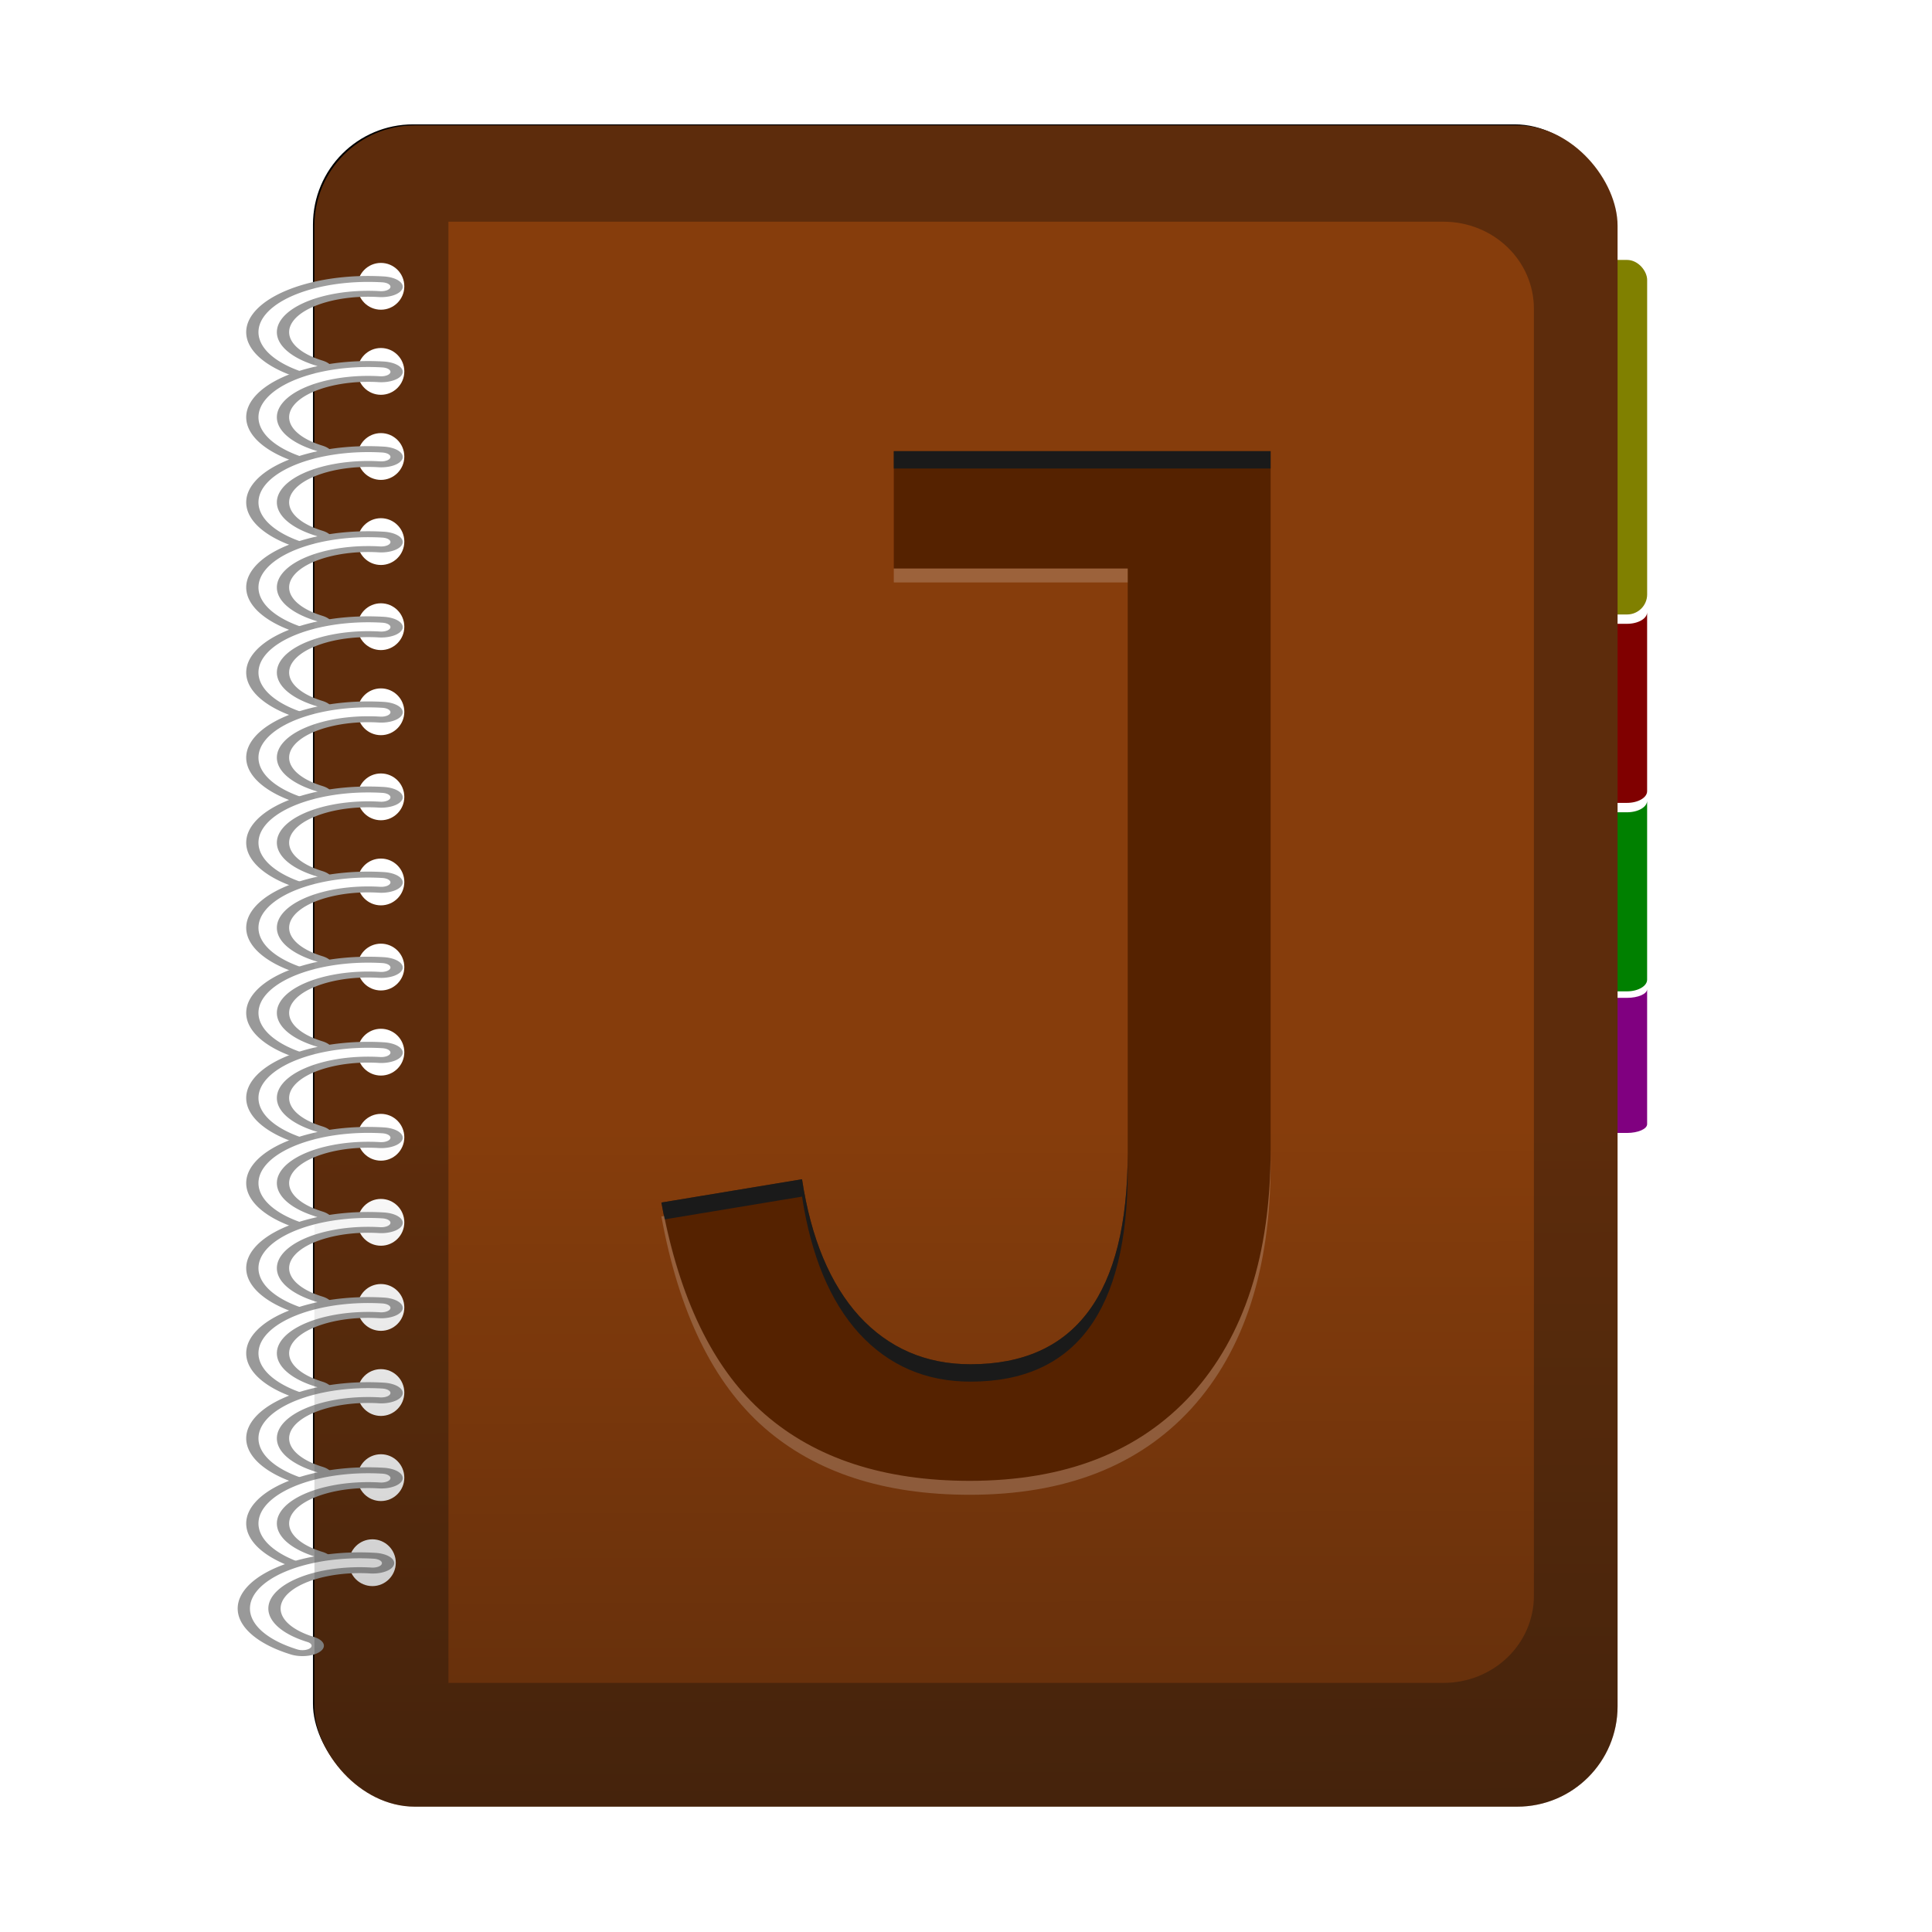 <?xml version="1.0" encoding="UTF-8" standalone="no"?>
<!-- Created with Inkscape (http://www.inkscape.org/) -->

<svg
   id="svg2"
   sodipodi:docname="drawing.svg"
   viewBox="0 0 187.14 187.14"
   version="1.1"
   inkscape:version="1.3 (0e150ed6c4, 2023-07-21)"
   xmlns:inkscape="http://www.inkscape.org/namespaces/inkscape"
   xmlns:sodipodi="http://sodipodi.sourceforge.net/DTD/sodipodi-0.dtd"
   xmlns="http://www.w3.org/2000/svg"
   xmlns:svg="http://www.w3.org/2000/svg"
   xmlns:rdf="http://www.w3.org/1999/02/22-rdf-syntax-ns#"
   xmlns:cc="http://creativecommons.org/ns#"
   xmlns:dc="http://purl.org/dc/elements/1.1/">
  <defs
     id="defs4">
    <filter
       id="filter3788"
       height="1.486"
       width="1.354"
       color-interpolation-filters="sRGB"
       y="-0.243"
       x="-0.177"
       inkscape:collect="always">
      <feGaussianBlur
         id="feGaussianBlur3790"
         stdDeviation="4.957"
         inkscape:collect="always" />
    </filter>
    <filter
       id="filter4057"
       inkscape:collect="always"
       color-interpolation-filters="sRGB"
       x="-0.096"
       y="-0.075"
       width="1.192"
       height="1.149">
      <feGaussianBlur
         id="feGaussianBlur4059"
         stdDeviation="12.237"
         inkscape:collect="always" />
    </filter>
    <linearGradient
       id="linearGradient4143"
       y2="476.36"
       gradientUnits="userSpaceOnUse"
       x2="515.66"
       y1="727.92"
       x1="516.44"
       inkscape:collect="always"
       gradientTransform="matrix(0.413,0,0,0.413,-109.612,-80.188)">
      <stop
         id="stop4013"
         style="stop-color:#000000;stop-opacity:.469"
         offset="0" />
      <stop
         id="stop4015"
         style="stop-color:#000000;stop-opacity:0"
         offset="1" />
    </linearGradient>
    <clipPath
       clipPathUnits="userSpaceOnUse"
       id="clipPath2">
      <path
         id="path3"
         style="font-size:149.205px;font-family:Cousine;-inkscape-font-specification:'Cousine, Normal';fill:#000080;stroke-width:0.777"
         d="m 90.316,50.712 v 11.365 h 22.658 v 56.607 c -1e-5,13.648 -5.076,20.473 -15.227,20.473 -4.323,0 -7.918,-1.554 -10.783,-4.662 -2.817,-3.108 -4.663,-7.529 -5.537,-13.26 l -13.623,2.258 c 1.7,9.325 5.026,16.15 9.98,20.473 4.954,4.323 11.583,6.484 19.889,6.484 9.228,0 16.392,-2.793 21.492,-8.379 5.1,-5.634 7.65,-13.527 7.65,-23.678 V 50.712 Z" />
    </clipPath>
    <filter
       inkscape:collect="always"
       style="color-interpolation-filters:sRGB"
       id="filter3"
       x="-0"
       y="-0"
       width="1"
       height="1">
      <feGaussianBlur
         inkscape:collect="always"
         stdDeviation="0.004"
         id="feGaussianBlur3" />
    </filter>
    <filter
       inkscape:collect="always"
       style="color-interpolation-filters:sRGB"
       id="filter1"
       x="-0.015"
       y="-0.01"
       width="1.031"
       height="1.02">
      <feGaussianBlur
         inkscape:collect="always"
         stdDeviation="0.484"
         id="feGaussianBlur1" />
    </filter>
  </defs>
  <sodipodi:namedview
     id="base"
     bordercolor="#666666"
     inkscape:pageshadow="2"
     inkscape:window-y="30"
     fit-margin-left="0"
     pagecolor="#ffffff"
     inkscape:window-height="1019"
     inkscape:window-maximized="1"
     inkscape:zoom="2.2381258"
     inkscape:window-x="0"
     showgrid="false"
     borderopacity="1.0"
     inkscape:current-layer="layer1"
     inkscape:cx="126.44508"
     inkscape:cy="100.97735"
     fit-margin-top="0"
     fit-margin-right="0"
     fit-margin-bottom="0"
     inkscape:window-width="1920"
     inkscape:pageopacity="0.0"
     inkscape:document-units="px"
     inkscape:showpageshadow="2"
     inkscape:pagecheckerboard="0"
     inkscape:deskcolor="#d1d1d1" />
  <g
     id="layer1"
     inkscape:label="Layer 1"
     inkscape:groupmode="layer"
     transform="translate(-3.74 -7.011)">
    <rect
       id="rect4055"
       style="fill:#000000;fill-rule:evenodd;filter:url(#filter4057)"
       ry="23.51"
       height="393.93"
       width="305.33"
       y="240.3"
       x="347.86"
       transform="matrix(0.413,0,0,0.413,-109.612,-80.188)" />
    <rect
       id="rect4019"
       style="fill:#808000;fill-rule:evenodd;stroke-width:0.413"
       ry="1.944"
       height="34.342"
       width="5.507"
       y="32.189"
       x="157.782" />
    <path
       id="rect4021"
       d="m 157.782,66.308 v 17.337 c 0,0.626 0.861,1.135 1.938,1.135 h 1.615 c 1.077,0 1.951,-0.508 1.951,-1.135 V 66.308 c 0,0.626 -0.874,1.127 -1.951,1.127 h -1.615 c -1.077,0 -1.938,-0.501 -1.938,-1.127 z"
       style="fill:#800000;fill-rule:evenodd;stroke-width:0.413"
       inkscape:connector-curvature="0" />
    <path
       id="path4026"
       style="fill:#008000;fill-rule:evenodd;stroke-width:0.413"
       inkscape:connector-curvature="0"
       d="m 157.782,84.564 v 17.337 c 0,0.626 0.861,1.135 1.938,1.135 h 1.615 c 1.077,0 1.951,-0.508 1.951,-1.135 V 84.564 c 0,0.626 -0.874,1.127 -1.951,1.127 h -1.615 c -1.077,0 -1.938,-0.501 -1.938,-1.127 z" />
    <path
       id="path4032"
       d="m 157.782,102.816 v 13.08 c 0,0.473 0.861,0.856 1.938,0.856 h 1.615 c 1.077,0 1.951,-0.384 1.951,-0.856 v -13.08 c 0,0.473 -0.874,0.85 -1.951,0.85 h -1.615 c -1.077,0 -1.938,-0.378 -1.938,-0.85 z"
       style="fill:#800080;fill-rule:evenodd;stroke-width:0.413"
       inkscape:connector-curvature="0" />
    <rect
       id="rect2985"
       style="fill:#552200;fill-rule:evenodd;stroke-width:0.413"
       ry="9.719"
       height="162.855"
       width="126.226"
       y="19.154"
       x="34.197" />
    <g
       id="g3917"
       transform="matrix(0.413,0,0,0.413,-109.612,-77.708)">
      <g
         id="g3792"
         transform="translate(2.743,-1.1726e-4)">
        <circle
           id="path3780"
           style="fill:#ffffff;fill-rule:evenodd"
           transform="matrix(1.167,0,0,1.167,-110.85,-97.982)"
           cx="404.375"
           cy="317.278"
           r="4.702" />
        <path
           id="path3766"
           sodipodi:rx="54.857033"
           sodipodi:ry="58.285599"
           style="fill:none;stroke:#999999;stroke-width:25.146;stroke-linecap:round"
           sodipodi:type="arc"
           d="m 234.725,306.717 a 54.857,58.286 0 0 1 -66.542,15.948 54.857,58.286 0 0 1 -29.715,-65.239"
           sodipodi:open="true"
           transform="matrix(0.033,0.193,-0.399,0.016,459.28,241.54)"
           sodipodi:cy="270.15967"
           sodipodi:cx="191.99962"
           sodipodi:end="3.3618276"
           sodipodi:start="0.67797216"
           sodipodi:arc-type="arc" />
        <path
           id="path3782"
           sodipodi:rx="54.857033"
           sodipodi:ry="58.285599"
           style="fill:none;stroke:#ffffff;stroke-width:10.777;stroke-linecap:round;filter:url(#filter3788)"
           sodipodi:type="arc"
           d="m 234.725,306.717 a 54.857,58.286 0 0 1 -66.542,15.948 54.857,58.286 0 0 1 -29.715,-65.239"
           sodipodi:open="true"
           transform="matrix(0.033,0.193,-0.399,0.016,459.28,241.54)"
           sodipodi:cy="270.15967"
           sodipodi:cx="191.99962"
           sodipodi:end="3.3618276"
           sodipodi:start="0.67797216"
           sodipodi:arc-type="arc" />
      </g>
      <g
         id="g3797"
         transform="translate(2.743,19.957)">
        <circle
           id="path3799"
           style="fill:#ffffff;fill-rule:evenodd"
           transform="matrix(1.167,0,0,1.167,-110.85,-97.982)"
           cx="404.375"
           cy="317.278"
           r="4.702" />
        <path
           id="path3801"
           sodipodi:rx="54.857033"
           sodipodi:ry="58.285599"
           style="fill:none;stroke:#999999;stroke-width:25.146;stroke-linecap:round"
           sodipodi:type="arc"
           d="m 234.725,306.717 a 54.857,58.286 0 0 1 -66.542,15.948 54.857,58.286 0 0 1 -29.715,-65.239"
           sodipodi:open="true"
           transform="matrix(0.033,0.193,-0.399,0.016,459.28,241.54)"
           sodipodi:cy="270.15967"
           sodipodi:cx="191.99962"
           sodipodi:end="3.3618276"
           sodipodi:start="0.67797216"
           sodipodi:arc-type="arc" />
        <path
           id="path3803"
           sodipodi:rx="54.857033"
           sodipodi:ry="58.285599"
           style="fill:none;stroke:#ffffff;stroke-width:10.777;stroke-linecap:round;filter:url(#filter3788)"
           sodipodi:type="arc"
           d="m 234.725,306.717 a 54.857,58.286 0 0 1 -66.542,15.948 54.857,58.286 0 0 1 -29.715,-65.239"
           sodipodi:open="true"
           transform="matrix(0.033,0.193,-0.399,0.016,459.28,241.54)"
           sodipodi:cy="270.15967"
           sodipodi:cx="191.99962"
           sodipodi:end="3.3618276"
           sodipodi:start="0.67797216"
           sodipodi:arc-type="arc" />
      </g>
      <g
         id="g3805"
         transform="translate(2.743,39.915)">
        <circle
           id="path3807"
           style="fill:#ffffff;fill-rule:evenodd"
           transform="matrix(1.167,0,0,1.167,-110.85,-97.982)"
           cx="404.375"
           cy="317.278"
           r="4.702" />
        <path
           id="path3809"
           sodipodi:rx="54.857033"
           sodipodi:ry="58.285599"
           style="fill:none;stroke:#999999;stroke-width:25.146;stroke-linecap:round"
           sodipodi:type="arc"
           d="m 234.725,306.717 a 54.857,58.286 0 0 1 -66.542,15.948 54.857,58.286 0 0 1 -29.715,-65.239"
           sodipodi:open="true"
           transform="matrix(0.033,0.193,-0.399,0.016,459.28,241.54)"
           sodipodi:cy="270.15967"
           sodipodi:cx="191.99962"
           sodipodi:end="3.3618276"
           sodipodi:start="0.67797216"
           sodipodi:arc-type="arc" />
        <path
           id="path3811"
           sodipodi:rx="54.857033"
           sodipodi:ry="58.285599"
           style="fill:none;stroke:#ffffff;stroke-width:10.777;stroke-linecap:round;filter:url(#filter3788)"
           sodipodi:type="arc"
           d="m 234.725,306.717 a 54.857,58.286 0 0 1 -66.542,15.948 54.857,58.286 0 0 1 -29.715,-65.239"
           sodipodi:open="true"
           transform="matrix(0.033,0.193,-0.399,0.016,459.28,241.54)"
           sodipodi:cy="270.15967"
           sodipodi:cx="191.99962"
           sodipodi:end="3.3618276"
           sodipodi:start="0.67797216"
           sodipodi:arc-type="arc" />
      </g>
      <g
         id="g3821"
         transform="translate(2.743,59.872)">
        <circle
           id="path3823"
           style="fill:#ffffff;fill-rule:evenodd"
           transform="matrix(1.167,0,0,1.167,-110.85,-97.982)"
           cx="404.375"
           cy="317.278"
           r="4.702" />
        <path
           id="path3825"
           sodipodi:rx="54.857033"
           sodipodi:ry="58.285599"
           style="fill:none;stroke:#999999;stroke-width:25.146;stroke-linecap:round"
           sodipodi:type="arc"
           d="m 234.725,306.717 a 54.857,58.286 0 0 1 -66.542,15.948 54.857,58.286 0 0 1 -29.715,-65.239"
           sodipodi:open="true"
           transform="matrix(0.033,0.193,-0.399,0.016,459.28,241.54)"
           sodipodi:cy="270.15967"
           sodipodi:cx="191.99962"
           sodipodi:end="3.3618276"
           sodipodi:start="0.67797216"
           sodipodi:arc-type="arc" />
        <path
           id="path3827"
           sodipodi:rx="54.857033"
           sodipodi:ry="58.285599"
           style="fill:none;stroke:#ffffff;stroke-width:10.777;stroke-linecap:round;filter:url(#filter3788)"
           sodipodi:type="arc"
           d="m 234.725,306.717 a 54.857,58.286 0 0 1 -66.542,15.948 54.857,58.286 0 0 1 -29.715,-65.239"
           sodipodi:open="true"
           transform="matrix(0.033,0.193,-0.399,0.016,459.28,241.54)"
           sodipodi:cy="270.15967"
           sodipodi:cx="191.99962"
           sodipodi:end="3.3618276"
           sodipodi:start="0.67797216"
           sodipodi:arc-type="arc" />
      </g>
      <g
         id="g3829"
         transform="translate(2.743,79.83)">
        <circle
           id="path3831"
           style="fill:#ffffff;fill-rule:evenodd"
           transform="matrix(1.167,0,0,1.167,-110.85,-97.982)"
           cx="404.375"
           cy="317.278"
           r="4.702" />
        <path
           id="path3833"
           sodipodi:rx="54.857033"
           sodipodi:ry="58.285599"
           style="fill:none;stroke:#999999;stroke-width:25.146;stroke-linecap:round"
           sodipodi:type="arc"
           d="m 234.725,306.717 a 54.857,58.286 0 0 1 -66.542,15.948 54.857,58.286 0 0 1 -29.715,-65.239"
           sodipodi:open="true"
           transform="matrix(0.033,0.193,-0.399,0.016,459.28,241.54)"
           sodipodi:cy="270.15967"
           sodipodi:cx="191.99962"
           sodipodi:end="3.3618276"
           sodipodi:start="0.67797216"
           sodipodi:arc-type="arc" />
        <path
           id="path3835"
           sodipodi:rx="54.857033"
           sodipodi:ry="58.285599"
           style="fill:none;stroke:#ffffff;stroke-width:10.777;stroke-linecap:round;filter:url(#filter3788)"
           sodipodi:type="arc"
           d="m 234.725,306.717 a 54.857,58.286 0 0 1 -66.542,15.948 54.857,58.286 0 0 1 -29.715,-65.239"
           sodipodi:open="true"
           transform="matrix(0.033,0.193,-0.399,0.016,459.28,241.54)"
           sodipodi:cy="270.15967"
           sodipodi:cx="191.99962"
           sodipodi:end="3.3618276"
           sodipodi:start="0.67797216"
           sodipodi:arc-type="arc" />
      </g>
      <g
         id="g3837"
         transform="translate(2.743,99.787)">
        <circle
           id="path3839"
           style="fill:#ffffff;fill-rule:evenodd"
           transform="matrix(1.167,0,0,1.167,-110.85,-97.982)"
           cx="404.375"
           cy="317.278"
           r="4.702" />
        <path
           id="path3841"
           sodipodi:rx="54.857033"
           sodipodi:ry="58.285599"
           style="fill:none;stroke:#999999;stroke-width:25.146;stroke-linecap:round"
           sodipodi:type="arc"
           d="m 234.725,306.717 a 54.857,58.286 0 0 1 -66.542,15.948 54.857,58.286 0 0 1 -29.715,-65.239"
           sodipodi:open="true"
           transform="matrix(0.033,0.193,-0.399,0.016,459.28,241.54)"
           sodipodi:cy="270.15967"
           sodipodi:cx="191.99962"
           sodipodi:end="3.3618276"
           sodipodi:start="0.67797216"
           sodipodi:arc-type="arc" />
        <path
           id="path3843"
           sodipodi:rx="54.857033"
           sodipodi:ry="58.285599"
           style="fill:none;stroke:#ffffff;stroke-width:10.777;stroke-linecap:round;filter:url(#filter3788)"
           sodipodi:type="arc"
           d="m 234.725,306.717 a 54.857,58.286 0 0 1 -66.542,15.948 54.857,58.286 0 0 1 -29.715,-65.239"
           sodipodi:open="true"
           transform="matrix(0.033,0.193,-0.399,0.016,459.28,241.54)"
           sodipodi:cy="270.15967"
           sodipodi:cx="191.99962"
           sodipodi:end="3.3618276"
           sodipodi:start="0.67797216"
           sodipodi:arc-type="arc" />
      </g>
      <g
         id="g3845"
         transform="translate(2.743,119.74)">
        <circle
           id="path3847"
           style="fill:#ffffff;fill-rule:evenodd"
           transform="matrix(1.167,0,0,1.167,-110.85,-97.982)"
           cx="404.375"
           cy="317.278"
           r="4.702" />
        <path
           id="path3849"
           sodipodi:rx="54.857033"
           sodipodi:ry="58.285599"
           style="fill:none;stroke:#999999;stroke-width:25.146;stroke-linecap:round"
           sodipodi:type="arc"
           d="m 234.725,306.717 a 54.857,58.286 0 0 1 -66.542,15.948 54.857,58.286 0 0 1 -29.715,-65.239"
           sodipodi:open="true"
           transform="matrix(0.033,0.193,-0.399,0.016,459.28,241.54)"
           sodipodi:cy="270.15967"
           sodipodi:cx="191.99962"
           sodipodi:end="3.3618276"
           sodipodi:start="0.67797216"
           sodipodi:arc-type="arc" />
        <path
           id="path3851"
           sodipodi:rx="54.857033"
           sodipodi:ry="58.285599"
           style="fill:none;stroke:#ffffff;stroke-width:10.777;stroke-linecap:round;filter:url(#filter3788)"
           sodipodi:type="arc"
           d="m 234.725,306.717 a 54.857,58.286 0 0 1 -66.542,15.948 54.857,58.286 0 0 1 -29.715,-65.239"
           sodipodi:open="true"
           transform="matrix(0.033,0.193,-0.399,0.016,459.28,241.54)"
           sodipodi:cy="270.15967"
           sodipodi:cx="191.99962"
           sodipodi:end="3.3618276"
           sodipodi:start="0.67797216"
           sodipodi:arc-type="arc" />
      </g>
      <g
         id="g3853"
         transform="translate(2.743,139.7)">
        <circle
           id="path3855"
           style="fill:#ffffff;fill-rule:evenodd"
           transform="matrix(1.167,0,0,1.167,-110.85,-97.982)"
           cx="404.375"
           cy="317.278"
           r="4.702" />
        <path
           id="path3857"
           sodipodi:rx="54.857033"
           sodipodi:ry="58.285599"
           style="fill:none;stroke:#999999;stroke-width:25.146;stroke-linecap:round"
           sodipodi:type="arc"
           d="m 234.725,306.717 a 54.857,58.286 0 0 1 -66.542,15.948 54.857,58.286 0 0 1 -29.715,-65.239"
           sodipodi:open="true"
           transform="matrix(0.033,0.193,-0.399,0.016,459.28,241.54)"
           sodipodi:cy="270.15967"
           sodipodi:cx="191.99962"
           sodipodi:end="3.3618276"
           sodipodi:start="0.67797216"
           sodipodi:arc-type="arc" />
        <path
           id="path3859"
           sodipodi:rx="54.857033"
           sodipodi:ry="58.285599"
           style="fill:none;stroke:#ffffff;stroke-width:10.777;stroke-linecap:round;filter:url(#filter3788)"
           sodipodi:type="arc"
           d="m 234.725,306.717 a 54.857,58.286 0 0 1 -66.542,15.948 54.857,58.286 0 0 1 -29.715,-65.239"
           sodipodi:open="true"
           transform="matrix(0.033,0.193,-0.399,0.016,459.28,241.54)"
           sodipodi:cy="270.15967"
           sodipodi:cx="191.99962"
           sodipodi:end="3.3618276"
           sodipodi:start="0.67797216"
           sodipodi:arc-type="arc" />
      </g>
      <g
         id="g3861"
         transform="translate(2.743,159.66)">
        <circle
           id="path3863"
           style="fill:#ffffff;fill-rule:evenodd"
           transform="matrix(1.167,0,0,1.167,-110.85,-97.982)"
           cx="404.375"
           cy="317.278"
           r="4.702" />
        <path
           id="path3865"
           sodipodi:rx="54.857033"
           sodipodi:ry="58.285599"
           style="fill:none;stroke:#999999;stroke-width:25.146;stroke-linecap:round"
           sodipodi:type="arc"
           d="m 234.725,306.717 a 54.857,58.286 0 0 1 -66.542,15.948 54.857,58.286 0 0 1 -29.715,-65.239"
           sodipodi:open="true"
           transform="matrix(0.033,0.193,-0.399,0.016,459.28,241.54)"
           sodipodi:cy="270.15967"
           sodipodi:cx="191.99962"
           sodipodi:end="3.3618276"
           sodipodi:start="0.67797216"
           sodipodi:arc-type="arc" />
        <path
           id="path3867"
           sodipodi:rx="54.857033"
           sodipodi:ry="58.285599"
           style="fill:none;stroke:#ffffff;stroke-width:10.777;stroke-linecap:round;filter:url(#filter3788)"
           sodipodi:type="arc"
           d="m 234.725,306.717 a 54.857,58.286 0 0 1 -66.542,15.948 54.857,58.286 0 0 1 -29.715,-65.239"
           sodipodi:open="true"
           transform="matrix(0.033,0.193,-0.399,0.016,459.28,241.54)"
           sodipodi:cy="270.15967"
           sodipodi:cx="191.99962"
           sodipodi:end="3.3618276"
           sodipodi:start="0.67797216"
           sodipodi:arc-type="arc" />
      </g>
      <g
         id="g3869"
         transform="translate(2.743,179.62)">
        <circle
           id="path3871"
           style="fill:#ffffff;fill-rule:evenodd"
           transform="matrix(1.167,0,0,1.167,-110.85,-97.982)"
           cx="404.375"
           cy="317.278"
           r="4.702" />
        <path
           id="path3873"
           sodipodi:rx="54.857033"
           sodipodi:ry="58.285599"
           style="fill:none;stroke:#999999;stroke-width:25.146;stroke-linecap:round"
           sodipodi:type="arc"
           d="m 234.725,306.717 a 54.857,58.286 0 0 1 -66.542,15.948 54.857,58.286 0 0 1 -29.715,-65.239"
           sodipodi:open="true"
           transform="matrix(0.033,0.193,-0.399,0.016,459.28,241.54)"
           sodipodi:cy="270.15967"
           sodipodi:cx="191.99962"
           sodipodi:end="3.3618276"
           sodipodi:start="0.67797216"
           sodipodi:arc-type="arc" />
        <path
           id="path3875"
           sodipodi:rx="54.857033"
           sodipodi:ry="58.285599"
           style="fill:none;stroke:#ffffff;stroke-width:10.777;stroke-linecap:round;filter:url(#filter3788)"
           sodipodi:type="arc"
           d="m 234.725,306.717 a 54.857,58.286 0 0 1 -66.542,15.948 54.857,58.286 0 0 1 -29.715,-65.239"
           sodipodi:open="true"
           transform="matrix(0.033,0.193,-0.399,0.016,459.28,241.54)"
           sodipodi:cy="270.15967"
           sodipodi:cx="191.99962"
           sodipodi:end="3.3618276"
           sodipodi:start="0.67797216"
           sodipodi:arc-type="arc" />
      </g>
      <g
         id="g3877"
         transform="translate(2.743,199.58)">
        <circle
           id="path3879"
           style="fill:#ffffff;fill-rule:evenodd"
           transform="matrix(1.167,0,0,1.167,-110.85,-97.982)"
           cx="404.375"
           cy="317.278"
           r="4.702" />
        <path
           id="path3881"
           sodipodi:rx="54.857033"
           sodipodi:ry="58.285599"
           style="fill:none;stroke:#999999;stroke-width:25.146;stroke-linecap:round"
           sodipodi:type="arc"
           d="m 234.725,306.717 a 54.857,58.286 0 0 1 -66.542,15.948 54.857,58.286 0 0 1 -29.715,-65.239"
           sodipodi:open="true"
           transform="matrix(0.033,0.193,-0.399,0.016,459.28,241.54)"
           sodipodi:cy="270.15967"
           sodipodi:cx="191.99962"
           sodipodi:end="3.3618276"
           sodipodi:start="0.67797216"
           sodipodi:arc-type="arc" />
        <path
           id="path3883"
           sodipodi:rx="54.857033"
           sodipodi:ry="58.285599"
           style="fill:none;stroke:#ffffff;stroke-width:10.777;stroke-linecap:round;filter:url(#filter3788)"
           sodipodi:type="arc"
           d="m 234.725,306.717 a 54.857,58.286 0 0 1 -66.542,15.948 54.857,58.286 0 0 1 -29.715,-65.239"
           sodipodi:open="true"
           transform="matrix(0.033,0.193,-0.399,0.016,459.28,241.54)"
           sodipodi:cy="270.15967"
           sodipodi:cx="191.99962"
           sodipodi:end="3.3618276"
           sodipodi:start="0.67797216"
           sodipodi:arc-type="arc" />
      </g>
      <g
         id="g3885"
         transform="translate(2.743,219.53)">
        <circle
           id="path3887"
           style="fill:#ffffff;fill-rule:evenodd"
           transform="matrix(1.167,0,0,1.167,-110.85,-97.982)"
           cx="404.375"
           cy="317.278"
           r="4.702" />
        <path
           id="path3889"
           sodipodi:rx="54.857033"
           sodipodi:ry="58.285599"
           style="fill:none;stroke:#999999;stroke-width:25.146;stroke-linecap:round"
           sodipodi:type="arc"
           d="m 234.725,306.717 a 54.857,58.286 0 0 1 -66.542,15.948 54.857,58.286 0 0 1 -29.715,-65.239"
           sodipodi:open="true"
           transform="matrix(0.033,0.193,-0.399,0.016,459.28,241.54)"
           sodipodi:cy="270.15967"
           sodipodi:cx="191.99962"
           sodipodi:end="3.3618276"
           sodipodi:start="0.67797216"
           sodipodi:arc-type="arc" />
        <path
           id="path3891"
           sodipodi:rx="54.857033"
           sodipodi:ry="58.285599"
           style="fill:none;stroke:#ffffff;stroke-width:10.777;stroke-linecap:round;filter:url(#filter3788)"
           sodipodi:type="arc"
           d="m 234.725,306.717 a 54.857,58.286 0 0 1 -66.542,15.948 54.857,58.286 0 0 1 -29.715,-65.239"
           sodipodi:open="true"
           transform="matrix(0.033,0.193,-0.399,0.016,459.28,241.54)"
           sodipodi:cy="270.15967"
           sodipodi:cx="191.99962"
           sodipodi:end="3.3618276"
           sodipodi:start="0.67797216"
           sodipodi:arc-type="arc" />
      </g>
      <g
         id="g3893"
         transform="translate(2.743,239.49)">
        <circle
           id="path3895"
           style="fill:#ffffff;fill-rule:evenodd"
           transform="matrix(1.167,0,0,1.167,-110.85,-97.982)"
           cx="404.375"
           cy="317.278"
           r="4.702" />
        <path
           id="path3897"
           sodipodi:rx="54.857033"
           sodipodi:ry="58.285599"
           style="fill:none;stroke:#999999;stroke-width:25.146;stroke-linecap:round"
           sodipodi:type="arc"
           d="m 234.725,306.717 a 54.857,58.286 0 0 1 -66.542,15.948 54.857,58.286 0 0 1 -29.715,-65.239"
           sodipodi:open="true"
           transform="matrix(0.033,0.193,-0.399,0.016,459.28,241.54)"
           sodipodi:cy="270.15967"
           sodipodi:cx="191.99962"
           sodipodi:end="3.3618276"
           sodipodi:start="0.67797216"
           sodipodi:arc-type="arc" />
        <path
           id="path3899"
           sodipodi:rx="54.857033"
           sodipodi:ry="58.285599"
           style="fill:none;stroke:#ffffff;stroke-width:10.777;stroke-linecap:round;filter:url(#filter3788)"
           sodipodi:type="arc"
           d="m 234.725,306.717 a 54.857,58.286 0 0 1 -66.542,15.948 54.857,58.286 0 0 1 -29.715,-65.239"
           sodipodi:open="true"
           transform="matrix(0.033,0.193,-0.399,0.016,459.28,241.54)"
           sodipodi:cy="270.15967"
           sodipodi:cx="191.99962"
           sodipodi:end="3.3618276"
           sodipodi:start="0.67797216"
           sodipodi:arc-type="arc" />
      </g>
      <g
         id="g3901"
         transform="translate(2.743,259.45)">
        <circle
           id="path3903"
           style="fill:#ffffff;fill-rule:evenodd"
           transform="matrix(1.167,0,0,1.167,-110.85,-97.982)"
           cx="404.375"
           cy="317.278"
           r="4.702" />
        <path
           id="path3905"
           sodipodi:rx="54.857033"
           sodipodi:ry="58.285599"
           style="fill:none;stroke:#999999;stroke-width:25.146;stroke-linecap:round"
           sodipodi:type="arc"
           d="m 234.725,306.717 a 54.857,58.286 0 0 1 -66.542,15.948 54.857,58.286 0 0 1 -29.715,-65.239"
           sodipodi:open="true"
           transform="matrix(0.033,0.193,-0.399,0.016,459.28,241.54)"
           sodipodi:cy="270.15967"
           sodipodi:cx="191.99962"
           sodipodi:end="3.3618276"
           sodipodi:start="0.67797216"
           sodipodi:arc-type="arc" />
        <path
           id="path3907"
           sodipodi:rx="54.857033"
           sodipodi:ry="58.285599"
           style="fill:none;stroke:#ffffff;stroke-width:10.777;stroke-linecap:round;filter:url(#filter3788)"
           sodipodi:type="arc"
           d="m 234.725,306.717 a 54.857,58.286 0 0 1 -66.542,15.948 54.857,58.286 0 0 1 -29.715,-65.239"
           sodipodi:open="true"
           transform="matrix(0.033,0.193,-0.399,0.016,459.28,241.54)"
           sodipodi:cy="270.15967"
           sodipodi:cx="191.99962"
           sodipodi:end="3.3618276"
           sodipodi:start="0.67797216"
           sodipodi:arc-type="arc" />
      </g>
      <g
         id="g3909"
         transform="translate(2.743,279.41)">
        <circle
           id="path3911"
           style="fill:#ffffff;fill-rule:evenodd"
           transform="matrix(1.167,0,0,1.167,-110.85,-97.982)"
           cx="404.375"
           cy="317.278"
           r="4.702" />
        <path
           id="path3913"
           sodipodi:rx="54.857033"
           sodipodi:ry="58.285599"
           style="fill:none;stroke:#999999;stroke-width:25.146;stroke-linecap:round"
           sodipodi:type="arc"
           d="m 234.725,306.717 a 54.857,58.286 0 0 1 -66.542,15.948 54.857,58.286 0 0 1 -29.715,-65.239"
           sodipodi:open="true"
           transform="matrix(0.033,0.193,-0.399,0.016,459.28,241.54)"
           sodipodi:cy="270.15967"
           sodipodi:cx="191.99962"
           sodipodi:end="3.3618276"
           sodipodi:start="0.67797216"
           sodipodi:arc-type="arc" />
        <path
           id="path3915"
           sodipodi:rx="54.857033"
           sodipodi:ry="58.285599"
           style="fill:none;stroke:#ffffff;stroke-width:10.777;stroke-linecap:round;filter:url(#filter3788)"
           sodipodi:type="arc"
           d="m 234.725,306.717 a 54.857,58.286 0 0 1 -66.542,15.948 54.857,58.286 0 0 1 -29.715,-65.239"
           sodipodi:open="true"
           transform="matrix(0.033,0.193,-0.399,0.016,459.28,241.54)"
           sodipodi:cy="270.15967"
           sodipodi:cx="191.99962"
           sodipodi:end="3.3618276"
           sodipodi:start="0.67797216"
           sodipodi:arc-type="arc" />
      </g>
      <g
         id="g3813"
         transform="translate(0.743,299.36)">
        <circle
           id="path3815"
           style="fill:#ffffff;fill-rule:evenodd"
           transform="matrix(1.167,0,0,1.167,-110.85,-97.982)"
           cx="404.375"
           cy="317.278"
           r="4.702" />
        <path
           id="path3817"
           sodipodi:rx="54.857033"
           sodipodi:ry="58.285599"
           style="fill:none;stroke:#999999;stroke-width:25.146;stroke-linecap:round"
           sodipodi:type="arc"
           d="m 234.725,306.717 a 54.857,58.286 0 0 1 -66.542,15.948 54.857,58.286 0 0 1 -29.715,-65.239"
           sodipodi:open="true"
           transform="matrix(0.033,0.193,-0.399,0.016,459.28,241.54)"
           sodipodi:cy="270.15967"
           sodipodi:cx="191.99962"
           sodipodi:end="3.3618276"
           sodipodi:start="0.67797216"
           sodipodi:arc-type="arc" />
        <path
           id="path3819"
           sodipodi:rx="54.857033"
           sodipodi:ry="58.285599"
           style="fill:none;stroke:#ffffff;stroke-width:10.777;stroke-linecap:round;filter:url(#filter3788)"
           sodipodi:type="arc"
           d="m 234.725,306.717 a 54.857,58.286 0 0 1 -66.542,15.948 54.857,58.286 0 0 1 -29.715,-65.239"
           sodipodi:open="true"
           transform="matrix(0.033,0.193,-0.399,0.016,459.28,241.54)"
           sodipodi:cy="270.15967"
           sodipodi:cx="191.99962"
           sodipodi:end="3.3618276"
           sodipodi:start="0.67797216"
           sodipodi:arc-type="arc" />
      </g>
    </g>
    <path
       id="rect3983"
       d="m 47.178,28.485 h 96.37 c 4.859,0 8.771,3.767 8.771,8.447 V 161.575 c 0,4.68 -3.912,8.447 -8.771,8.447 H 47.178 Z"
       sodipodi:nodetypes="csssscc"
       style="fill:#803300;fill-rule:evenodd;stroke-width:0.413"
       inkscape:connector-curvature="0" />
    <rect
       id="rect4009"
       style="fill:url(#linearGradient4143);fill-rule:evenodd;stroke-width:0.413"
       ry="9.719"
       height="162.855"
       width="126.226"
       y="19.154"
       x="34.197" />
    <rect
       id="rect4053"
       style="opacity:0.047;fill:#ffffff;fill-rule:evenodd;stroke-width:0.413"
       ry="9.719"
       height="162.855"
       width="126.226"
       y="19.154"
       x="34.197" />
    <path
       id="text1"
       style="font-size:149.205px;font-family:Cousine;-inkscape-font-specification:'Cousine, Normal';fill:#552200;stroke-width:0.777;filter:url(#filter3)"
       d="M 90.316 50.712 L 90.316 62.078 L 112.975 62.078 L 112.975 118.685 C 112.975 132.333 107.899 139.158 97.748 139.158 C 93.425 139.158 89.83 137.604 86.965 134.496 C 84.148 131.387 82.302 126.967 81.428 121.236 L 67.805 123.494 C 69.505 132.819 72.831 139.644 77.785 143.966 C 82.739 148.289 89.368 150.451 97.674 150.451 C 106.902 150.451 114.066 147.657 119.166 142.072 C 124.266 136.438 126.816 128.545 126.816 118.394 L 126.816 50.712 L 90.316 50.712 z " />
    <path
       id="rect2"
       style="fill:#1a1a1a;filter:url(#filter1)"
       d="M 59.117,44.493 V 162.096 H 135.285 V 44.493 Z m 31.199,7.902 H 126.816 V 120.077 c 0,10.151 -2.551,18.044 -7.65,23.678 -5.1,5.585 -12.264,8.379 -21.492,8.379 -8.305,0 -14.935,-2.162 -19.889,-6.484 -4.954,-4.323 -8.281,-11.147 -9.98,-20.473 L 81.428,122.919 c 0.874,5.731 2.72,10.151 5.537,13.26 2.866,3.108 6.461,4.662 10.783,4.662 10.151,0 15.227,-6.825 15.227,-20.473 V 63.76 H 90.316 Z"
       clip-path="url(#clipPath2)" />
    <path
       id="path2"
       style="font-size:149.205px;font-family:Cousine;-inkscape-font-specification:'Cousine, Normal';fill:#f9f9f9;stroke-width:0.777;filter:url(#filter3);fill-opacity:0.2"
       d="M 90.316 62.078 L 90.316 63.427 L 112.975 63.427 L 112.975 62.078 L 90.316 62.078 z M 126.816 118.394 C 126.816 128.545 124.266 136.438 119.166 142.072 C 114.066 147.657 106.902 150.451 97.674 150.451 C 89.368 150.451 82.739 148.289 77.785 143.966 C 73.07 139.852 69.847 133.444 68.08 124.798 L 67.805 124.843 C 69.505 134.169 72.831 140.993 77.785 145.316 C 82.739 149.639 89.368 151.8 97.674 151.8 C 106.902 151.8 114.066 149.007 119.166 143.421 C 124.266 137.787 126.816 129.895 126.816 119.744 L 126.816 118.394 z " />
  </g>
</svg>
